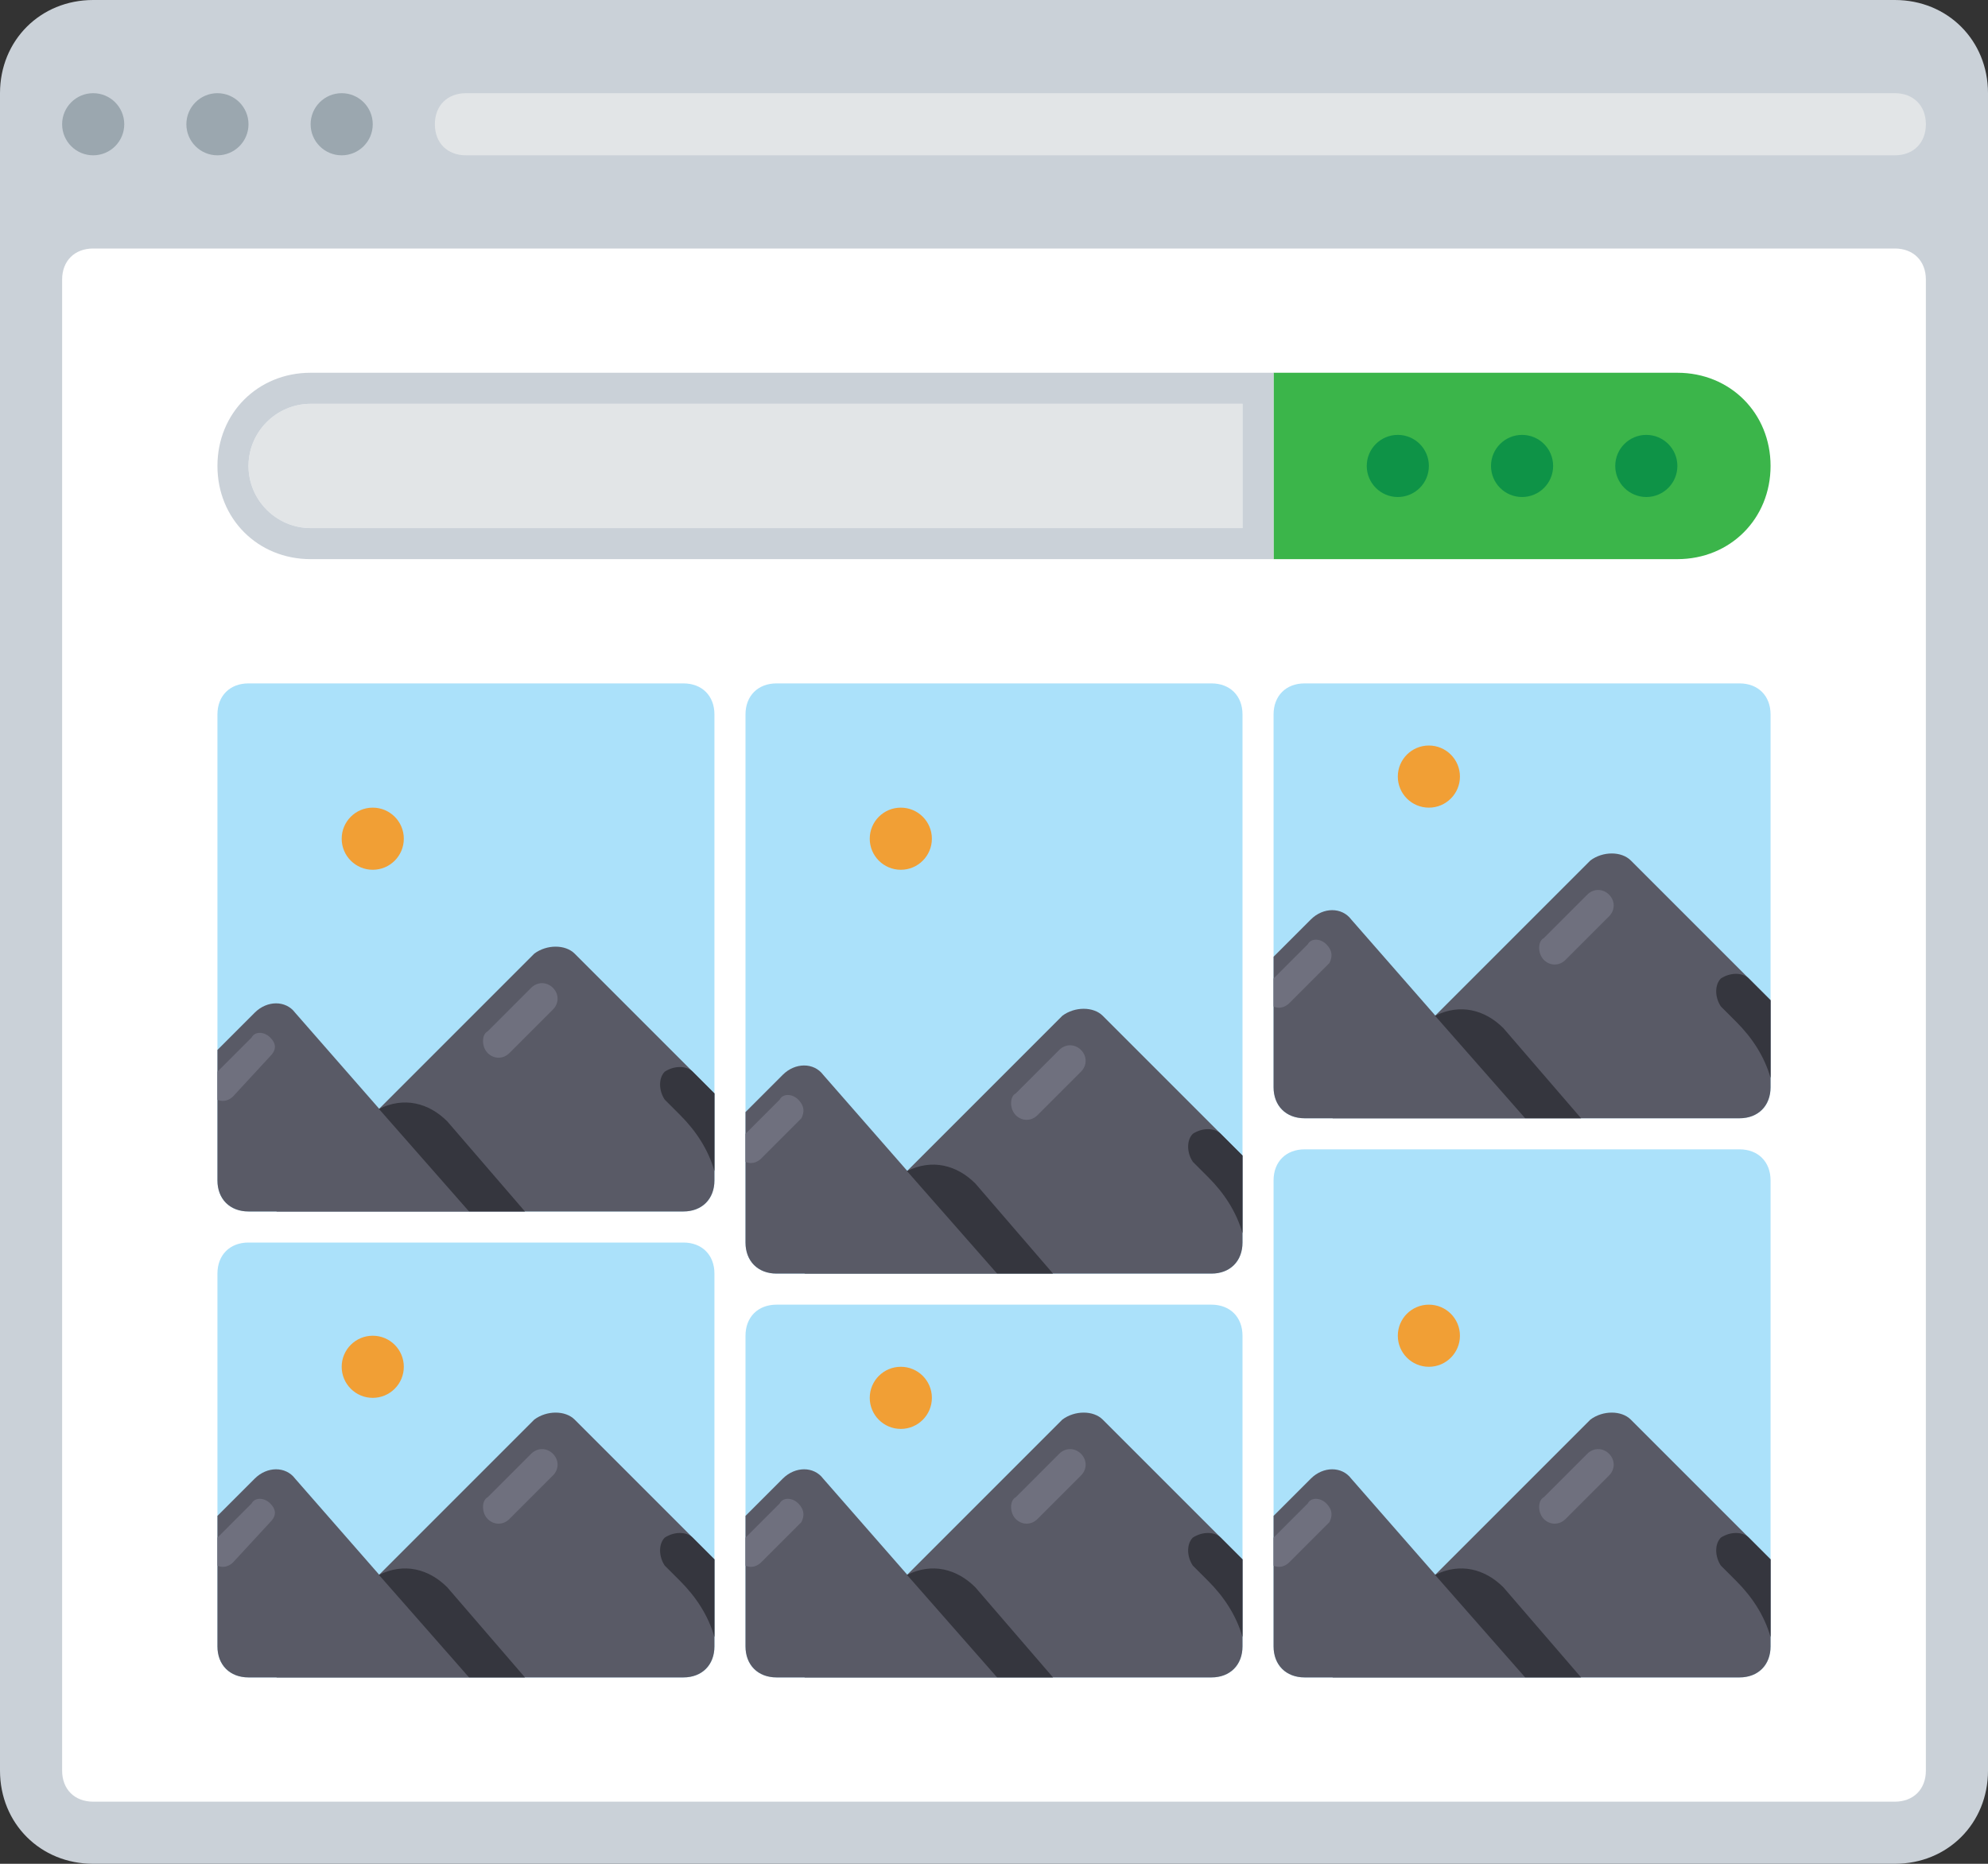 <?xml version="1.0" encoding="utf-8"?>
<!-- Generator: Adobe Illustrator 21.0.0, SVG Export Plug-In . SVG Version: 6.00 Build 0)  -->
<svg version="1.1" id="Layer_1" xmlns="http://www.w3.org/2000/svg" xmlns:xlink="http://www.w3.org/1999/xlink" x="0px" y="0px"
	 viewBox="0 0 64 60" style="enable-background:new 0 0 64 60;" xml:space="preserve">
<rect x="0" y="0" width="64" height="60" fill="#333333" stroke="none"/>
<style type="text/css">
	.st0{fill:#CAD1D8;}
	.st1{fill:#9BA7AF;}
	.st2{fill:#FFFFFF;}
	.st3{fill:#E2E5E7;}
	.st4{fill:#595A66;}
	.st5{fill:#ABE1FA;}
	.st6{fill:#6F707E;}
	.st7{fill:#3BB54A;}
	.st8{fill:#0E9347;}
	.st9{fill:#517CBE;}
	.st10{fill:#65CCEF;}
	.st11{fill:#EE2C39;}
	.st12{fill:#CC202C;}
	.st13{fill:#F16351;}
	.st14{fill:#DDDFE1;}
	.st15{fill:#89C763;}
	.st16{fill:#3689C9;}
	.st17{fill:#1B6FAB;}
	.st18{fill:#4C9FD7;}
	.st19{fill:#FDBA4D;}
	.st20{fill:#F19F36;}
	.st21{fill:#F19F35;}
	.st22{fill:#FFFFFF;stroke:#595A66;stroke-width:2;stroke-miterlimit:10;}
	.st23{fill:#1A70AC;}
	.st24{fill:#35363E;}
</style>
<g>
	<path class="st0" d="M0,57V3c0-1.7,1.3-3,3-3h58c1.7,0,3,1.3,3,3v54c0,1.7-1.3,3-3,3H3C1.3,60,0,58.7,0,57z"/>
	<circle class="st1" cx="3" cy="4" r="1"/>
	<circle class="st1" cx="7" cy="4" r="1"/>
	<circle class="st1" cx="11" cy="4" r="1"/>
	<path class="st2" d="M3,8h58c0.6,0,1,0.4,1,1v48c0,0.6-0.4,1-1,1H3c-0.6,0-1-0.4-1-1V9C2,8.4,2.4,8,3,8z"/>
	<path class="st3" d="M61,5H15c-0.6,0-1-0.4-1-1v0c0-0.6,0.4-1,1-1h46c0.6,0,1,0.4,1,1v0C62,4.6,61.6,5,61,5z"/>
	<path class="st3" d="M40,17H10c-1.1,0-2-0.9-2-2v0c0-1.1,0.9-2,2-2h30V17z"/>
	<path class="st7" d="M54,18H41v-6h13c1.7,0,3,1.3,3,3v0C57,16.7,55.7,18,54,18z"/>
	<circle class="st8" cx="45" cy="15" r="1"/>
	<circle class="st8" cx="49" cy="15" r="1"/>
	<circle class="st8" cx="53" cy="15" r="1"/>
	<path class="st0" d="M40,12H10c-1.7,0-3,1.3-3,3s1.3,3,3,3h31v-5v-1H40z M40,17H10c-1.1,0-2-0.9-2-2c0-1.1,0.9-2,2-2h30V17z"/>
	<g>
		<path class="st5" d="M39,41H25c-0.6,0-1-0.4-1-1V23c0-0.6,0.4-1,1-1h14c0.6,0,1,0.4,1,1v17C40,40.6,39.6,41,39,41z"/>
		<circle class="st21" cx="29" cy="27" r="1"/>
		<path class="st4" d="M40,40v-2.8l-4.5-4.5c-0.3-0.3-0.9-0.3-1.3,0L25.9,41H39C39.6,41,40,40.6,40,40z"/>
		<path class="st4" d="M25.2,34.6L24,35.8V40c0,0.6,0.4,1,1,1h7.1l-5.6-6.4C26.2,34.2,25.6,34.2,25.2,34.6z"/>
		<path class="st24" d="M31.4,38.1c-0.6-0.6-1.4-0.8-2.2-0.4l2.9,3.3h1.8L31.4,38.1z"/>
		<path class="st6" d="M32.7,35.9L32.7,35.9c0.2,0.2,0.5,0.2,0.7,0l1.4-1.4c0.2-0.2,0.2-0.5,0-0.7v0c-0.2-0.2-0.5-0.2-0.7,0
			l-1.4,1.4C32.5,35.3,32.5,35.7,32.7,35.9z"/>
		<path class="st24" d="M40,37.2l-0.7-0.7c-0.2-0.2-0.6-0.2-0.9,0c-0.2,0.2-0.2,0.6,0,0.9l0.5,0.5c0.5,0.5,0.9,1.1,1.1,1.8V37.2z"/>
		<path class="st6" d="M25.7,35.4c-0.2-0.2-0.5-0.2-0.6,0L24,36.5v0.9c0.2,0.1,0.4,0,0.5-0.1l1.3-1.3C25.9,35.8,25.9,35.6,25.7,35.4
			L25.7,35.4z"/>
	</g>
	<g>
		<path class="st5" d="M22,39H8c-0.6,0-1-0.4-1-1V23c0-0.6,0.4-1,1-1h14c0.6,0,1,0.4,1,1v15C23,38.6,22.6,39,22,39z"/>
		<circle class="st21" cx="12" cy="27" r="1"/>
		<path class="st4" d="M23,38v-2.8l-4.5-4.5c-0.3-0.3-0.9-0.3-1.3,0L8.9,39H22C22.6,39,23,38.6,23,38z"/>
		<path class="st4" d="M8.2,32.6L7,33.8V38c0,0.6,0.4,1,1,1h7.1l-5.6-6.4C9.2,32.2,8.6,32.2,8.2,32.6z"/>
		<path class="st24" d="M14.4,36.1c-0.6-0.6-1.4-0.8-2.2-0.4l2.9,3.3h1.8L14.4,36.1z"/>
		<path class="st6" d="M15.7,33.9L15.7,33.9c0.2,0.2,0.5,0.2,0.7,0l1.4-1.4c0.2-0.2,0.2-0.5,0-0.7h0c-0.2-0.2-0.5-0.2-0.7,0
			l-1.4,1.4C15.5,33.3,15.5,33.7,15.7,33.9z"/>
		<path class="st24" d="M23,35.2l-0.7-0.7c-0.2-0.2-0.6-0.2-0.9,0c-0.2,0.2-0.2,0.6,0,0.9l0.5,0.5c0.5,0.5,0.9,1.1,1.1,1.8V35.2z"/>
		<path class="st6" d="M8.7,33.4c-0.2-0.2-0.5-0.2-0.6,0L7,34.5v0.9c0.2,0.1,0.4,0,0.5-0.1L8.7,34C8.9,33.8,8.9,33.6,8.7,33.4
			L8.7,33.4z"/>
	</g>
	<g>
		<path class="st5" d="M56,36H42c-0.6,0-1-0.4-1-1V23c0-0.6,0.4-1,1-1h14c0.6,0,1,0.4,1,1v12C57,35.6,56.6,36,56,36z"/>
		<circle class="st21" cx="46" cy="25" r="1"/>
		<path class="st4" d="M57,35v-2.8l-4.5-4.5c-0.3-0.3-0.9-0.3-1.3,0L42.9,36H56C56.6,36,57,35.6,57,35z"/>
		<path class="st4" d="M42.2,29.6L41,30.8V35c0,0.6,0.4,1,1,1h7.1l-5.6-6.4C43.2,29.2,42.6,29.2,42.2,29.6z"/>
		<path class="st24" d="M48.4,33.1c-0.6-0.6-1.4-0.8-2.2-0.4l2.9,3.3h1.8L48.4,33.1z"/>
		<path class="st6" d="M49.7,30.9L49.7,30.9c0.2,0.2,0.5,0.2,0.7,0l1.4-1.4c0.2-0.2,0.2-0.5,0-0.7l0,0c-0.2-0.2-0.5-0.2-0.7,0
			l-1.4,1.4C49.5,30.3,49.5,30.7,49.7,30.9z"/>
		<path class="st24" d="M57,32.2l-0.7-0.7c-0.2-0.2-0.6-0.2-0.9,0c-0.2,0.2-0.2,0.6,0,0.9l0.5,0.5c0.5,0.5,0.9,1.1,1.1,1.8V32.2z"/>
		<path class="st6" d="M42.7,30.4c-0.2-0.2-0.5-0.2-0.6,0L41,31.5v0.9c0.2,0.1,0.4,0,0.5-0.1l1.3-1.3C42.9,30.8,42.9,30.6,42.7,30.4
			L42.7,30.4z"/>
	</g>
	<g>
		<path class="st5" d="M39,54H25c-0.6,0-1-0.4-1-1V43c0-0.6,0.4-1,1-1h14c0.6,0,1,0.4,1,1v10C40,53.6,39.6,54,39,54z"/>
		<circle class="st21" cx="29" cy="45" r="1"/>
		<path class="st4" d="M40,53v-2.8l-4.5-4.5c-0.3-0.3-0.9-0.3-1.3,0L25.9,54H39C39.6,54,40,53.6,40,53z"/>
		<path class="st4" d="M25.2,47.6L24,48.8V53c0,0.6,0.4,1,1,1h7.1l-5.6-6.4C26.2,47.2,25.6,47.2,25.2,47.6z"/>
		<path class="st24" d="M31.4,51.1c-0.6-0.6-1.4-0.8-2.2-0.4l2.9,3.3h1.8L31.4,51.1z"/>
		<path class="st6" d="M32.7,48.9L32.7,48.9c0.2,0.2,0.5,0.2,0.7,0l1.4-1.4c0.2-0.2,0.2-0.5,0-0.7v0c-0.2-0.2-0.5-0.2-0.7,0
			l-1.4,1.4C32.5,48.3,32.5,48.7,32.7,48.9z"/>
		<path class="st24" d="M40,50.2l-0.7-0.7c-0.2-0.2-0.6-0.2-0.9,0c-0.2,0.2-0.2,0.6,0,0.9l0.5,0.5c0.5,0.5,0.9,1.1,1.1,1.8V50.2z"/>
		<path class="st6" d="M25.7,48.4c-0.2-0.2-0.5-0.2-0.6,0L24,49.5v0.9c0.2,0.1,0.4,0,0.5-0.1l1.3-1.3C25.9,48.8,25.9,48.6,25.7,48.4
			L25.7,48.4z"/>
	</g>
	<g>
		<path class="st5" d="M22,54H8c-0.6,0-1-0.4-1-1V41c0-0.6,0.4-1,1-1h14c0.6,0,1,0.4,1,1v12C23,53.6,22.6,54,22,54z"/>
		<circle class="st21" cx="12" cy="44" r="1"/>
		<path class="st4" d="M23,53v-2.8l-4.5-4.5c-0.3-0.3-0.9-0.3-1.3,0L8.9,54H22C22.6,54,23,53.6,23,53z"/>
		<path class="st4" d="M8.2,47.6L7,48.8V53c0,0.6,0.4,1,1,1h7.1l-5.6-6.4C9.2,47.2,8.6,47.2,8.2,47.6z"/>
		<path class="st24" d="M14.4,51.1c-0.6-0.6-1.4-0.8-2.2-0.4l2.9,3.3h1.8L14.4,51.1z"/>
		<path class="st6" d="M15.7,48.9L15.7,48.9c0.2,0.2,0.5,0.2,0.7,0l1.4-1.4c0.2-0.2,0.2-0.5,0-0.7l0,0c-0.2-0.2-0.5-0.2-0.7,0
			l-1.4,1.4C15.5,48.3,15.5,48.7,15.7,48.9z"/>
		<path class="st24" d="M23,50.2l-0.7-0.7c-0.2-0.2-0.6-0.2-0.9,0c-0.2,0.2-0.2,0.6,0,0.9l0.5,0.5c0.5,0.5,0.9,1.1,1.1,1.8V50.2z"/>
		<path class="st6" d="M8.7,48.4c-0.2-0.2-0.5-0.2-0.6,0L7,49.5v0.9c0.2,0.1,0.4,0,0.5-0.1L8.7,49C8.9,48.8,8.9,48.6,8.7,48.4
			L8.7,48.4z"/>
	</g>
	<g>
		<path class="st5" d="M56,54H42c-0.6,0-1-0.4-1-1V38c0-0.6,0.4-1,1-1h14c0.6,0,1,0.4,1,1v15C57,53.6,56.6,54,56,54z"/>
		<circle class="st21" cx="46" cy="43" r="1"/>
		<path class="st4" d="M57,53v-2.8l-4.5-4.5c-0.3-0.3-0.9-0.3-1.3,0L42.9,54H56C56.6,54,57,53.6,57,53z"/>
		<path class="st4" d="M42.2,47.6L41,48.8V53c0,0.6,0.4,1,1,1h7.1l-5.6-6.4C43.2,47.2,42.6,47.2,42.2,47.6z"/>
		<path class="st24" d="M48.4,51.1c-0.6-0.6-1.4-0.8-2.2-0.4l2.9,3.3h1.8L48.4,51.1z"/>
		<path class="st6" d="M49.7,48.9L49.7,48.9c0.2,0.2,0.5,0.2,0.7,0l1.4-1.4c0.2-0.2,0.2-0.5,0-0.7v0c-0.2-0.2-0.5-0.2-0.7,0
			l-1.4,1.4C49.5,48.3,49.5,48.7,49.7,48.9z"/>
		<path class="st24" d="M57,50.2l-0.7-0.7c-0.2-0.2-0.6-0.2-0.9,0c-0.2,0.2-0.2,0.6,0,0.9l0.5,0.5c0.5,0.5,0.9,1.1,1.1,1.8V50.2z"/>
		<path class="st6" d="M42.7,48.4c-0.2-0.2-0.5-0.2-0.6,0L41,49.5v0.9c0.2,0.1,0.4,0,0.5-0.1l1.3-1.3C42.9,48.8,42.9,48.6,42.7,48.4
			L42.7,48.4z"/>
	</g>
</g>
</svg>
